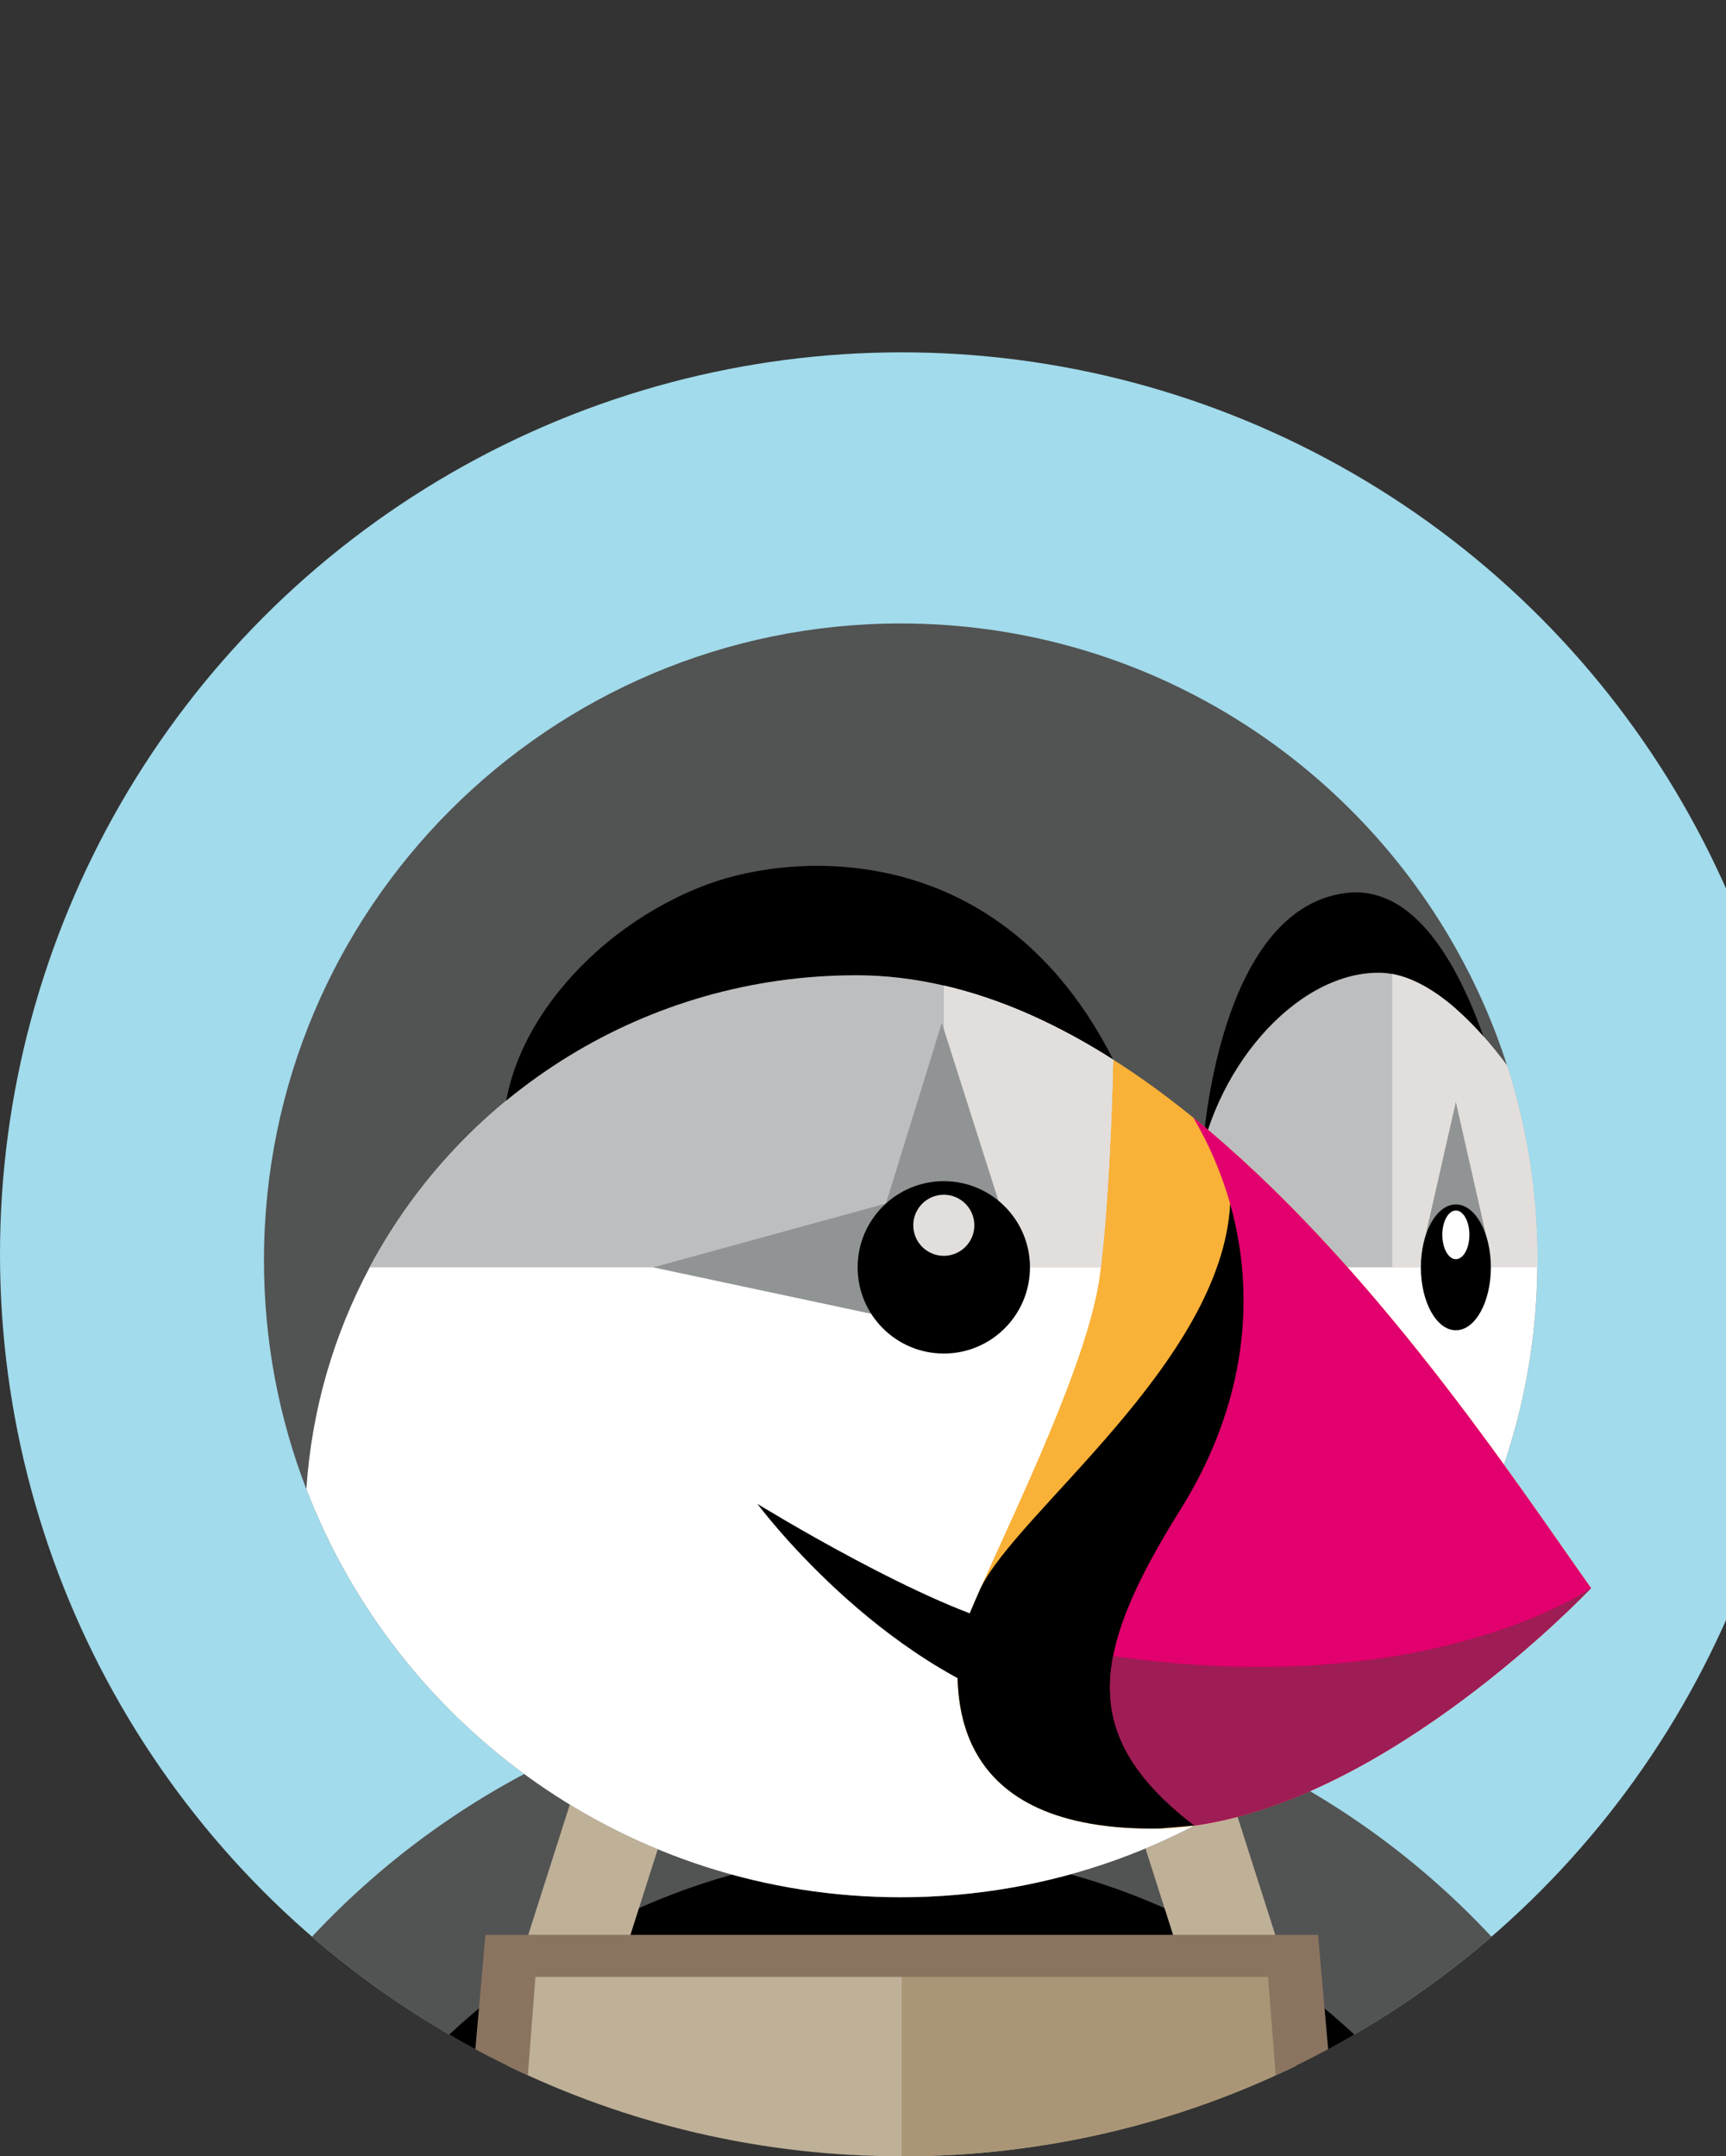 <svg version="1.1" id="Capa_1" xmlns="http://www.w3.org/2000/svg" xmlns:xlink="http://www.w3.org/1999/xlink" x="0px" y="0px"
	 viewBox="0 -100 490 612" style="enable-background:new 0 0 612 612;" xml:space="preserve">
<rect x="0" y="-100" width="490" height="612" fill="#333333" stroke="none"/>
<circle style="fill:#A2DBEB;" cx="256" cy="256" r="256"/>
<path style="fill:#525353;" d="M423.424,449.673c-14.182,12.255-29.714,22.989-46.37,31.932c-4.864,2.628-9.83,5.102-14.899,7.406
	C329.814,503.773,293.871,512,256,512s-73.814-8.226-106.154-22.989c-5.052-2.304-10.017-4.762-14.899-7.389
	c-16.64-8.942-32.188-19.694-46.37-31.949c41.796-44.766,101.341-72.755,167.424-72.755
	C322.082,376.918,381.628,404.906,423.424,449.673z"/>
<path d="M384.495,477.457c-5.376,3.141-10.871,6.059-16.47,8.79C334.182,502.75,296.175,512,256,512
	c-40.192,0-78.216-9.267-112.042-25.77c-5.598-2.73-11.076-5.665-16.435-8.79c34.97-32.426,79.718-51.882,128.478-51.882
	C304.777,425.558,349.526,445.014,384.495,477.457z"/>
<g>
	<polygon style="fill:#BFB098;" points="199.681,384.29 170.667,384.29 147.626,456.465 176.639,456.465 	"/>
	<polygon style="fill:#BFB098;" points="312.32,384.29 341.333,384.29 364.375,456.465 335.361,456.465 	"/>
</g>
<path style="fill:#525353;" d="M436.463,257.706c0,0.665,0,1.331-0.017,1.997c-0.29,27.973-6.945,54.408-18.586,77.943
	c-11.759,23.825-28.604,44.663-49.135,61.134c-30.958,24.849-70.263,39.697-113.015,39.697c-76.954,0-142.66-48.077-168.738-115.832
	c-7.782-20.156-12.032-42.052-12.032-64.938c0-99.823,80.93-180.754,180.77-180.754c67.498,0,126.378,37.018,157.406,91.87
	c5.99,10.582,10.957,21.828,14.728,33.604C433.442,219.853,436.463,238.421,436.463,257.706z"/>
<g>
	<path style="fill:#FFFFFF;" d="M372.054,393.966l-3.328,4.814c-30.958,24.849-70.263,39.697-113.015,39.697
		c-76.954,0-142.66-48.077-168.738-115.832c1.503-22.63,7.834-43.946,17.971-62.941c26.335-49.34,78.319-82.91,138.138-82.91
		c25.463,0,50.005,9.353,72.943,23.945l9.37,20.275l9.677,25.037L372.054,393.966z"/>
	<path style="fill:#FFFFFF;" d="M436.463,257.706c0,0.665,0,1.331-0.017,1.997c-0.29,27.973-6.945,54.408-18.586,77.943
		l-27.324-18.21l-35.721-59.734l-15.053-25.174c3.84-30.294,27.734-58.454,51.626-58.454c1.28,0,2.56,0.119,3.84,0.358
		c6.093,1.11,12.22,4.762,18.074,9.865c5.153,4.488,10.07,10.103,14.541,16.128C433.442,219.853,436.463,238.421,436.463,257.706z"
		/>
</g>
<path d="M341.47,225.997c0,0,3.84-67.84,40.534-72.534s49.066,80.214,49.066,80.214L341.47,225.997z"/>
<path style="fill:#BCBEBF;" d="M413.304,186.3v73.403h-58.488l-15.053-25.174c3.84-30.294,27.734-58.454,51.626-58.454
	C398.712,176.077,406.221,180.122,413.304,186.3z"/>
<path style="fill:#F9B138;" d="M339.081,418.134c56.542-7.868,112.606-67.414,112.606-67.414
	c-21.334-30.02-62.003-92.194-112.879-133.495h-0.017c-4.574-3.721-9.233-7.27-13.961-10.598c-2.902-2.048-5.854-4.01-8.806-5.888
	c-0.358,16.23-1.28,39.902-3.498,58.966c-0.068,0.58-0.137,1.143-0.205,1.706c-2.953,23.945-23.586,65.894-34.167,89.856v0.017
	c-3.754,8.483-6.23,14.711-6.23,17.084c0,9.097-5.12,50.62,55.177,50.62c0.768,0,1.519-0.017,2.287-0.034
	C332.612,418.867,335.855,418.594,339.081,418.134"/>
<path d="M316.024,200.738c-31.727-62.635-89.707-59.093-114.927-49.835c-33.706,12.374-60.16,44.374-58.026,73.386"/>
<path style="fill:#BCBEBF;" d="M267.946,179.712c16.623,3.823,32.7,11.247,48.077,21.026c-0.17,8.106-0.495,18.09-1.058,28.416
	c-0.547,10.342-1.331,21.026-2.441,30.55h-42.359H104.943c26.334-49.34,78.319-82.91,138.138-82.91
	C251.478,176.794,259.789,177.818,267.946,179.712"/>
<path d="M288.99,362.103c-25.032-5.12-73.956-35.272-73.956-35.272s34.134,46.08,80.214,59.164L288.99,362.103z"/>
<path d="M387.414,331.946l-48.333,86.186l-9.695,0.819c-0.768,0.017-1.518,0.034-2.286,0.034c-60.297,0-55.177-41.523-55.177-50.62
	c0-2.373,2.474-8.602,6.229-17.083v-0.018c9.711-21.418,68.745-64.495,71.083-109.601
	C351.574,196.557,387.414,331.946,387.414,331.946z"/>
<path style="fill:#E1006D;" d="M451.686,350.72l-0.017,0.017l-0.017,0.034c-1.724,1.792-56.918,59.615-112.572,67.363
	c-19.951-15.326-26.59-29.919-23.074-48.111c2.304-11.878,8.943-25.31,19.063-41.489c25.6-40.96,21.043-81.92,3.721-111.309h0.017
	C389.683,258.526,430.354,320.7,451.686,350.72z"/>
<path style="fill:#9D1D54;" d="M451.67,350.737l-0.017,0.034c-1.724,1.792-56.918,59.615-112.572,67.363
	c-19.951-15.326-26.59-29.919-23.074-48.111h0.017C404.48,382.874,450.475,351.556,451.67,350.737z"/>
<g>
	<path style="fill:#E2DEDC;" d="M316.024,200.738c-0.171,8.106-0.495,18.09-1.059,28.416c-0.546,10.342-1.331,21.025-2.441,30.55
		h-42.359l-2.218-24.457v-55.535C284.57,183.535,300.646,190.958,316.024,200.738z"/>
	<path style="fill:#E2DEDC;" d="M436.463,257.706c0,0.665,0,1.331-0.017,1.997H395.23v-83.268c6.093,1.11,12.22,4.762,18.074,9.865
		c5.153,4.488,10.07,10.103,14.541,16.128C433.442,219.853,436.463,238.421,436.463,257.706z"/>
</g>
<polygon style="fill:#919494;" points="287.853,254.583 267.373,190.299 251.513,241.579 185.453,259.703 273.63,278.477 "/>
<circle cx="267.94" cy="259.7" r="24.462"/>
<polygon style="fill:#919494;" points="413.304,212.77 403.766,254.726 422.891,255.02 "/>
<ellipse cx="413.31" cy="259.7" rx="9.936" ry="17.857"/>
<ellipse style="fill:#FFFFFF;" cx="413.31" cy="250.47" rx="3.846" ry="6.912"/>
<circle style="fill:#E2DEDC;" cx="267.94" cy="247.76" r="8.668"/>
<path style="fill:#BFB098;" d="M368.026,456.465v29.782C334.182,502.75,296.175,512,256,512c-40.192,0-78.216-9.267-112.042-25.77
	v-29.764h224.068V456.465z"/>
<path style="fill:#AA9676;" d="M368.026,456.465v29.782C334.182,502.75,296.175,512,256,512v-55.535H368.026z"/>
<path style="fill:#8A7460;" d="M377.055,481.604c-4.864,2.628-9.83,5.102-14.899,7.406l-2.167-27.921H152.013l-2.167,27.921
	c-5.052-2.304-10.017-4.762-14.899-7.39l2.867-32.478h236.374L377.055,481.604z"/>
<g>
</g>
<g>
</g>
<g>
</g>
<g>
</g>
<g>
</g>
<g>
</g>
<g>
</g>
<g>
</g>
<g>
</g>
<g>
</g>
<g>
</g>
<g>
</g>
<g>
</g>
<g>
</g>
<g>
</g>
</svg>
